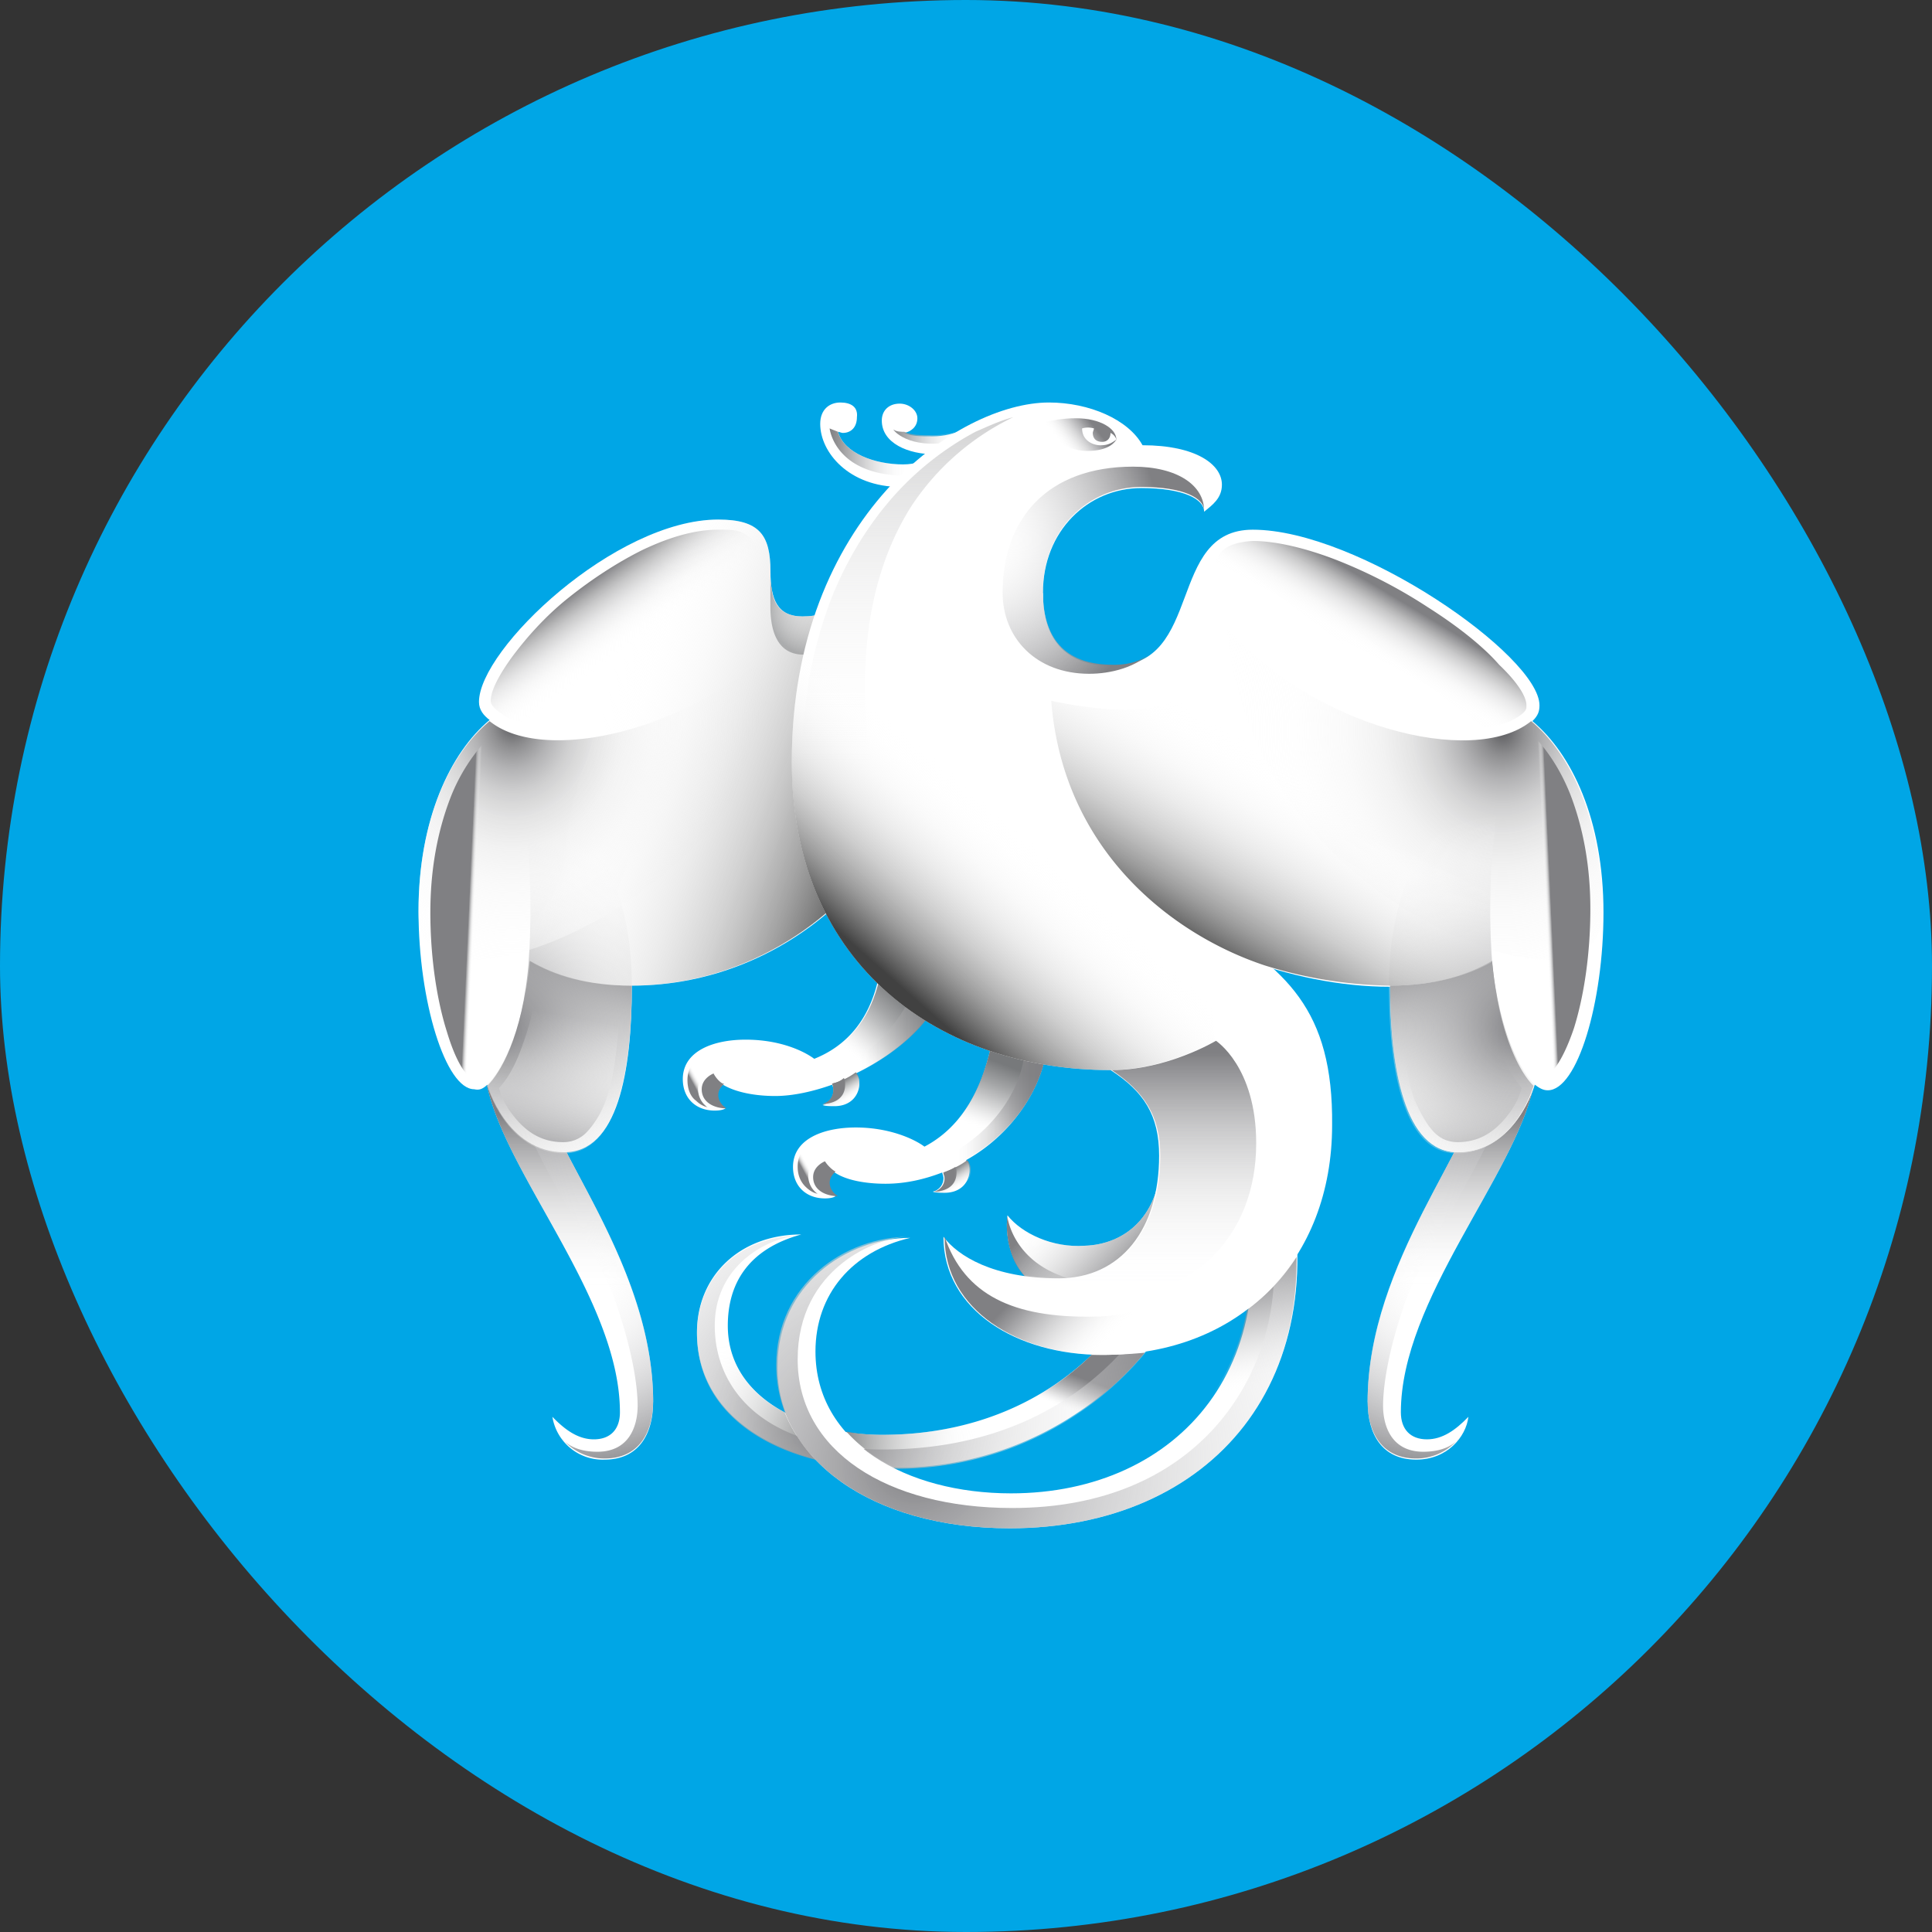 <svg xmlns="http://www.w3.org/2000/svg" width="24" height="24" viewBox="0 0 24 24">
    <rect x="0" y="0" width="24" height="24" fill="#333333" stroke="none"/>
    <defs>
        <linearGradient id="a" x1="50.226%" x2="50.226%" y1="107.16%" y2="7.714%">
            <stop offset="52.87%" stop-color="#FFF" stop-opacity="0"/>
            <stop offset="77.38%" stop-color="#BFBFC0" stop-opacity=".52"/>
            <stop offset="100%" stop-color="#808083"/>
        </linearGradient>
        <radialGradient id="b" cx="51.06%" cy="50.324%" r="147.569%" fx="51.06%" fy="50.324%" gradientTransform="matrix(1 0 0 .37 0 .317)">
            <stop offset="0%" stop-color="#FFF" stop-opacity="0"/>
            <stop offset="14.04%" stop-color="#F8F8F8" stop-opacity=".14"/>
            <stop offset="35.11%" stop-color="#E3E3E4" stop-opacity=".351"/>
            <stop offset="60.6%" stop-color="#C1C1C3" stop-opacity=".606"/>
            <stop offset="89.32%" stop-color="#939396" stop-opacity=".893"/>
            <stop offset="100%" stop-color="#808083"/>
        </radialGradient>
        <linearGradient id="c" x1="23.423%" x2="89.551%" y1="25.216%" y2="77.719%">
            <stop offset="5.823%" stop-color="#FFF" stop-opacity="0"/>
            <stop offset="29.5%" stop-color="#D0D0D1" stop-opacity=".297"/>
            <stop offset="54.53%" stop-color="#A5A5A7" stop-opacity=".61"/>
            <stop offset="74.08%" stop-color="#8A8A8D" stop-opacity=".856"/>
            <stop offset="85.61%" stop-color="#808083"/>
        </linearGradient>
        <linearGradient id="d" x1="-1.496%" x2="114.195%" y1="8.143%" y2="126.683%">
            <stop offset="14.39%" stop-color="#808083"/>
            <stop offset="25.92%" stop-color="#8A8A8D" stop-opacity=".856"/>
            <stop offset="45.47%" stop-color="#A5A5A7" stop-opacity=".61"/>
            <stop offset="70.5%" stop-color="#D0D0D1" stop-opacity=".297"/>
            <stop offset="94.18%" stop-color="#FFF" stop-opacity="0"/>
        </linearGradient>
        <radialGradient id="e" cx="43.664%" cy="88.913%" r="134.27%" fx="43.664%" fy="88.913%" gradientTransform="matrix(.765 0 0 1 .103 0)">
            <stop offset="0%" stop-color="#6D6F70"/>
            <stop offset="25.49%" stop-color="#BEBFBF" stop-opacity=".459"/>
            <stop offset="47.13%" stop-color="#FFF" stop-opacity="0"/>
        </radialGradient>
        <linearGradient id="f" x1="30.151%" x2="67.213%" y1="73.991%" y2="21.624%">
            <stop offset="57.24%" stop-color="#FFF" stop-opacity="0"/>
            <stop offset="60.45%" stop-color="#DFDFDF" stop-opacity=".075"/>
            <stop offset="64.12%" stop-color="#C1C1C3" stop-opacity=".161"/>
            <stop offset="68.22%" stop-color="#A9A9AB" stop-opacity=".257"/>
            <stop offset="72.84%" stop-color="#979799" stop-opacity=".365"/>
            <stop offset="78.3%" stop-color="#8A8A8D" stop-opacity=".492"/>
            <stop offset="85.37%" stop-color="#828285" stop-opacity=".658"/>
            <stop offset="100%" stop-color="#808083"/>
        </linearGradient>
        <radialGradient id="g" cx="25.539%" cy="83.556%" r="122.512%" fx="25.539%" fy="83.556%" gradientTransform="matrix(.58 0 0 1 .107 0)">
            <stop offset="0%" stop-color="#808083"/>
            <stop offset="8.021%" stop-color="#929295" stop-opacity=".92"/>
            <stop offset="27.44%" stop-color="#B9B9BB" stop-opacity=".726"/>
            <stop offset="46.67%" stop-color="#D8D8D9" stop-opacity=".533"/>
            <stop offset="65.41%" stop-color="#EDEDEE" stop-opacity=".346"/>
            <stop offset="83.46%" stop-color="#FBFBFB" stop-opacity=".165"/>
            <stop offset="100%" stop-color="#FFF" stop-opacity="0"/>
        </radialGradient>
        <linearGradient id="h" x1="60.686%" x2="45.317%" y1="129.87%" y2="3.658%">
            <stop offset="57.99%" stop-color="#FFF" stop-opacity="0"/>
            <stop offset="63.42%" stop-color="#DFDFE0" stop-opacity=".129"/>
            <stop offset="70.38%" stop-color="#BDBDBE" stop-opacity=".295"/>
            <stop offset="77.49%" stop-color="#A2A2A4" stop-opacity=".464"/>
            <stop offset="84.72%" stop-color="#8F8F92" stop-opacity=".636"/>
            <stop offset="92.13%" stop-color="#848487" stop-opacity=".813"/>
            <stop offset="100%" stop-color="#808083"/>
        </linearGradient>
        <radialGradient id="i" cx="24.488%" cy="83.18%" r="149.848%" fx="24.488%" fy="83.18%" gradientTransform="matrix(.715 0 0 1 .07 0)">
            <stop offset="0%" stop-color="#808083"/>
            <stop offset="8.021%" stop-color="#929295" stop-opacity=".92"/>
            <stop offset="27.44%" stop-color="#B9B9BB" stop-opacity=".726"/>
            <stop offset="46.67%" stop-color="#D8D8D9" stop-opacity=".533"/>
            <stop offset="65.41%" stop-color="#EDEDEE" stop-opacity=".346"/>
            <stop offset="83.46%" stop-color="#FBFBFB" stop-opacity=".165"/>
            <stop offset="100%" stop-color="#FFF" stop-opacity="0"/>
        </radialGradient>
        <linearGradient id="j" x1="49.994%" x2="49.994%" y1="107.16%" y2="7.714%">
            <stop offset="52.87%" stop-color="#FFF" stop-opacity="0"/>
            <stop offset="77.38%" stop-color="#BFBFC0" stop-opacity=".52"/>
            <stop offset="100%" stop-color="#808083"/>
        </linearGradient>
        <radialGradient id="k" cx="49.724%" cy="50.324%" r="147.569%" fx="49.724%" fy="50.324%" gradientTransform="matrix(1 0 0 .37 0 .317)">
            <stop offset="0%" stop-color="#FFF" stop-opacity="0"/>
            <stop offset="14.04%" stop-color="#F8F8F8" stop-opacity=".14"/>
            <stop offset="35.11%" stop-color="#E3E3E4" stop-opacity=".351"/>
            <stop offset="60.6%" stop-color="#C1C1C3" stop-opacity=".606"/>
            <stop offset="89.32%" stop-color="#939396" stop-opacity=".893"/>
            <stop offset="100%" stop-color="#808083"/>
        </radialGradient>
        <linearGradient id="l" x1="43.299%" x2="56.511%" y1="98.805%" y2="4.556%">
            <stop offset="0%" stop-color="#FFF" stop-opacity="0"/>
            <stop offset="14.33%" stop-color="#F5F5F6" stop-opacity=".143"/>
            <stop offset="38.32%" stop-color="#DCDCDC" stop-opacity=".383"/>
            <stop offset="69.01%" stop-color="#B1B1B3" stop-opacity=".69"/>
            <stop offset="100%" stop-color="#808083"/>
        </linearGradient>
        <radialGradient id="m" cx="50.058%" cy="50.189%" r="53.593%" fx="50.058%" fy="50.189%" gradientTransform="matrix(.968 0 0 1 .016 0)">
            <stop offset="0%" stop-color="#FFF" stop-opacity="0"/>
            <stop offset="100%" stop-color="#919395"/>
        </radialGradient>
        <radialGradient id="n" cx="10.723%" cy="63.2%" r="149.251%" fx="10.723%" fy="63.2%" gradientTransform="matrix(1 0 0 .422 0 .365)">
            <stop offset="0%" stop-color="#808083"/>
            <stop offset="30.99%" stop-color="#B1B1B3" stop-opacity=".69"/>
            <stop offset="61.68%" stop-color="#DCDCDC" stop-opacity=".383"/>
            <stop offset="85.67%" stop-color="#F5F5F6" stop-opacity=".143"/>
            <stop offset="100%" stop-color="#FFF" stop-opacity="0"/>
        </radialGradient>
        <radialGradient id="o" cx="25.683%" cy="17.941%" r="180.032%" fx="25.683%" fy="17.941%" gradientTransform="matrix(.811 0 0 1 .049 0)">
            <stop offset="0%" stop-color="#59595C"/>
            <stop offset=".79%" stop-color="#646467" stop-opacity=".987"/>
            <stop offset="3.844%" stop-color="#88888A" stop-opacity=".935"/>
            <stop offset="7.281%" stop-color="#A8A8AA" stop-opacity=".877"/>
            <stop offset="11.08%" stop-color="#C4C4C5" stop-opacity=".813"/>
            <stop offset="15.37%" stop-color="#DADADA" stop-opacity=".741"/>
            <stop offset="20.38%" stop-color="#EBEBEB" stop-opacity=".657"/>
            <stop offset="26.58%" stop-color="#F6F6F6" stop-opacity=".552"/>
            <stop offset="35.27%" stop-color="#FDFDFD" stop-opacity=".406"/>
            <stop offset="59.4%" stop-color="#FFF" stop-opacity="0"/>
        </radialGradient>
        <linearGradient id="p" x1="78.392%" x2="31.439%" y1="78.725%" y2="30.824%">
            <stop offset="48.53%" stop-color="#FFF" stop-opacity="0"/>
            <stop offset="56.55%" stop-color="#FAFAFA" stop-opacity=".156"/>
            <stop offset="66.03%" stop-color="#ECECEC" stop-opacity=".34"/>
            <stop offset="76.25%" stop-color="#D4D4D5" stop-opacity=".538"/>
            <stop offset="86.99%" stop-color="#B3B3B4" stop-opacity=".747"/>
            <stop offset="98.03%" stop-color="#88888B" stop-opacity=".962"/>
            <stop offset="100%" stop-color="#808083"/>
        </linearGradient>
        <linearGradient id="q" x1="44.127%" x2="59.991%" y1="48.839%" y2="51.656%">
            <stop offset="0%" stop-color="#808083"/>
            <stop offset="6.036%" stop-color="#979799" stop-opacity=".852"/>
            <stop offset="22.3%" stop-color="#CFCFD0" stop-opacity=".455"/>
            <stop offset="34.4%" stop-color="#F2F2F2" stop-opacity=".159"/>
            <stop offset="40.9%" stop-color="#FFF" stop-opacity="0"/>
        </linearGradient>
        <linearGradient id="r" x1="41.052%" x2="54.038%" y1="116.834%" y2="22.337%">
            <stop offset="0%" stop-color="#808083"/>
            <stop offset="1.22%" stop-color="#838386" stop-opacity=".988"/>
            <stop offset="23.85%" stop-color="#AFAFB1" stop-opacity=".761"/>
            <stop offset="45.65%" stop-color="#D2D2D3" stop-opacity=".543"/>
            <stop offset="66.15%" stop-color="#EBEBEB" stop-opacity=".339"/>
            <stop offset="84.82%" stop-color="#FAFAFA" stop-opacity=".152"/>
            <stop offset="100%" stop-color="#FFF" stop-opacity="0"/>
        </linearGradient>
        <linearGradient id="s" x1="-.543%" x2="97.07%" y1="34.277%" y2="69.965%">
            <stop offset="26.95%" stop-color="#FFF" stop-opacity="0"/>
            <stop offset="35.3%" stop-color="#FAFAFA" stop-opacity=".122"/>
            <stop offset="45.3%" stop-color="#EBEBEB" stop-opacity=".269"/>
            <stop offset="56.12%" stop-color="#D3D3D3" stop-opacity=".428"/>
            <stop offset="67.55%" stop-color="#B2B2B2" stop-opacity=".595"/>
            <stop offset="79.45%" stop-color="#868686" stop-opacity=".77"/>
            <stop offset="91.56%" stop-color="#525252" stop-opacity=".948"/>
            <stop offset="95.15%" stop-color="#414141"/>
        </linearGradient>
        <linearGradient id="t" x1=".537%" x2="100.33%" y1="48.088%" y2="48.088%">
            <stop offset="0%" stop-color="#808083"/>
            <stop offset="8.855%" stop-color="#8C8C8E" stop-opacity=".849"/>
            <stop offset="24.71%" stop-color="#ABABAD" stop-opacity=".579"/>
            <stop offset="45.58%" stop-color="#DCDCDD" stop-opacity=".223"/>
            <stop offset="58.66%" stop-color="#FFF" stop-opacity="0"/>
        </linearGradient>
        <linearGradient id="u" x1="-1.389%" x2="99.831%" y1="50.45%" y2="50.45%">
            <stop offset="0%" stop-color="#808083"/>
            <stop offset="8.855%" stop-color="#8C8C8E" stop-opacity=".849"/>
            <stop offset="24.71%" stop-color="#ABABAD" stop-opacity=".579"/>
            <stop offset="45.58%" stop-color="#DCDCDD" stop-opacity=".223"/>
            <stop offset="58.66%" stop-color="#FFF" stop-opacity="0"/>
        </linearGradient>
        <linearGradient id="v" x1="70.316%" x2="35.458%" y1="85.278%" y2="34.3%">
            <stop offset="0%" stop-color="#FFF" stop-opacity="0"/>
            <stop offset="32.41%" stop-color="#C8C9CA" stop-opacity=".324"/>
            <stop offset="62.77%" stop-color="#9C9E9F" stop-opacity=".628"/>
            <stop offset="86.25%" stop-color="#818385" stop-opacity=".863"/>
            <stop offset="100%" stop-color="#77797B"/>
        </linearGradient>
        <linearGradient id="w" x1="12.415%" x2="90.514%" y1="72.639%" y2="27.097%">
            <stop offset="48.91%" stop-color="#FFF" stop-opacity="0"/>
            <stop offset="49.52%" stop-color="#F9F9F9" stop-opacity=".012"/>
            <stop offset="53.53%" stop-color="#D7D7D8" stop-opacity=".09"/>
            <stop offset="57.95%" stop-color="#B9BABB" stop-opacity=".177"/>
            <stop offset="62.81%" stop-color="#A1A2A3" stop-opacity=".272"/>
            <stop offset="68.29%" stop-color="#8E9091" stop-opacity=".379"/>
            <stop offset="74.73%" stop-color="#818385" stop-opacity=".505"/>
            <stop offset="83.05%" stop-color="#797B7D" stop-opacity=".668"/>
            <stop offset="100%" stop-color="#77797B"/>
        </linearGradient>
        <linearGradient id="x" x1="-.372%" x2="108.651%" y1="49.939%" y2="49.939%">
            <stop offset="57.99%" stop-color="#FFF" stop-opacity="0"/>
            <stop offset="63.42%" stop-color="#DFDFE0" stop-opacity=".129"/>
            <stop offset="70.38%" stop-color="#BDBDBE" stop-opacity=".295"/>
            <stop offset="77.49%" stop-color="#A2A2A4" stop-opacity=".464"/>
            <stop offset="84.72%" stop-color="#8F8F92" stop-opacity=".636"/>
            <stop offset="92.13%" stop-color="#848487" stop-opacity=".813"/>
            <stop offset="100%" stop-color="#808083"/>
        </linearGradient>
        <linearGradient id="y" x1="68.335%" x2="36.045%" y1="83.456%" y2="36.231%">
            <stop offset="0%" stop-color="#FFF" stop-opacity="0"/>
            <stop offset="32.41%" stop-color="#C8C9CA" stop-opacity=".324"/>
            <stop offset="62.77%" stop-color="#9C9E9F" stop-opacity=".628"/>
            <stop offset="86.25%" stop-color="#818385" stop-opacity=".863"/>
            <stop offset="100%" stop-color="#77797B"/>
        </linearGradient>
        <linearGradient id="z" x1="28.392%" x2="72.91%" y1="86.577%" y2="11.386%">
            <stop offset="48.91%" stop-color="#FFF" stop-opacity="0"/>
            <stop offset="49.52%" stop-color="#F9F9F9" stop-opacity=".012"/>
            <stop offset="53.53%" stop-color="#D7D7D8" stop-opacity=".09"/>
            <stop offset="57.95%" stop-color="#B9BABB" stop-opacity=".177"/>
            <stop offset="62.81%" stop-color="#A1A2A3" stop-opacity=".272"/>
            <stop offset="68.29%" stop-color="#8E9091" stop-opacity=".379"/>
            <stop offset="74.73%" stop-color="#818385" stop-opacity=".505"/>
            <stop offset="83.05%" stop-color="#797B7D" stop-opacity=".668"/>
            <stop offset="100%" stop-color="#77797B"/>
        </linearGradient>
        <linearGradient id="A" x1=".357%" x2="100.008%" y1="50.572%" y2="50.572%">
            <stop offset="57.99%" stop-color="#FFF" stop-opacity="0"/>
            <stop offset="63.42%" stop-color="#DFDFE0" stop-opacity=".129"/>
            <stop offset="70.38%" stop-color="#BDBDBE" stop-opacity=".295"/>
            <stop offset="77.49%" stop-color="#A2A2A4" stop-opacity=".464"/>
            <stop offset="84.72%" stop-color="#8F8F92" stop-opacity=".636"/>
            <stop offset="92.13%" stop-color="#848487" stop-opacity=".813"/>
            <stop offset="100%" stop-color="#808083"/>
        </linearGradient>
        <linearGradient id="B" x1="56.378%" x2="43.165%" y1="98.805%" y2="4.556%">
            <stop offset="0%" stop-color="#FFF"/>
            <stop offset="39.55%" stop-color="#FFF" stop-opacity="0"/>
        </linearGradient>
        <linearGradient id="C" x1="59.241%" x2="46.074%" y1="116.951%" y2="21.797%">
            <stop offset="0%" stop-color="#808083"/>
            <stop offset="1.22%" stop-color="#838386" stop-opacity=".988"/>
            <stop offset="23.85%" stop-color="#AFAFB1" stop-opacity=".761"/>
            <stop offset="45.65%" stop-color="#D2D2D3" stop-opacity=".543"/>
            <stop offset="66.15%" stop-color="#EBEBEB" stop-opacity=".339"/>
            <stop offset="84.82%" stop-color="#FAFAFA" stop-opacity=".152"/>
            <stop offset="100%" stop-color="#FFF" stop-opacity="0"/>
        </linearGradient>
        <linearGradient id="D" x1="49.814%" x2="49.814%" y1="99.948%" y2="-.088%">
            <stop offset="0%" stop-color="#FFF" stop-opacity="0"/>
            <stop offset="13.64%" stop-color="#F5F5F6" stop-opacity=".143"/>
            <stop offset="36.46%" stop-color="#DCDCDC" stop-opacity=".383"/>
            <stop offset="65.66%" stop-color="#B1B1B3" stop-opacity=".69"/>
            <stop offset="95.15%" stop-color="#808083"/>
        </linearGradient>
        <radialGradient id="E" cx="73.487%" cy="27.899%" r="177.828%" fx="73.487%" fy="27.899%" gradientTransform="matrix(.887 0 0 1 .083 0)">
            <stop offset="0%" stop-color="#59595C"/>
            <stop offset=".79%" stop-color="#646467" stop-opacity=".987"/>
            <stop offset="3.844%" stop-color="#88888A" stop-opacity=".935"/>
            <stop offset="7.281%" stop-color="#A8A8AA" stop-opacity=".877"/>
            <stop offset="11.08%" stop-color="#C4C4C5" stop-opacity=".813"/>
            <stop offset="15.37%" stop-color="#DADADA" stop-opacity=".741"/>
            <stop offset="20.38%" stop-color="#EBEBEB" stop-opacity=".657"/>
            <stop offset="26.58%" stop-color="#F6F6F6" stop-opacity=".552"/>
            <stop offset="35.27%" stop-color="#FDFDFD" stop-opacity=".406"/>
            <stop offset="59.4%" stop-color="#FFF" stop-opacity="0"/>
        </radialGradient>
        <linearGradient id="F" x1="50.4%" x2="50.4%" y1="93.84%" y2="-29.36%">
            <stop offset="29.12%" stop-color="#FFF" stop-opacity="0"/>
            <stop offset="39.1%" stop-color="#F8F8F8" stop-opacity=".141"/>
            <stop offset="53.75%" stop-color="#E4E4E5" stop-opacity=".347"/>
            <stop offset="71.3%" stop-color="#C4C4C5" stop-opacity=".595"/>
            <stop offset="90.91%" stop-color="#97979A" stop-opacity=".872"/>
            <stop offset="100%" stop-color="#808083"/>
        </linearGradient>
        <linearGradient id="G" x1="19.675%" x2="67.373%" y1="78.874%" y2="33.441%">
            <stop offset="51.95%" stop-color="#FFF" stop-opacity="0"/>
            <stop offset="58.74%" stop-color="#FAFAFA" stop-opacity=".156"/>
            <stop offset="66.76%" stop-color="#ECECEC" stop-opacity=".34"/>
            <stop offset="75.41%" stop-color="#D4D4D5" stop-opacity=".538"/>
            <stop offset="84.5%" stop-color="#B3B3B4" stop-opacity=".747"/>
            <stop offset="93.85%" stop-color="#88888B" stop-opacity=".962"/>
            <stop offset="95.51%" stop-color="#808083"/>
        </linearGradient>
        <linearGradient id="H" x1="55.355%" x2="39.276%" y1="48.913%" y2="51.731%">
            <stop offset="0%" stop-color="#808083"/>
            <stop offset="1.692%" stop-color="#87878A" stop-opacity=".957"/>
            <stop offset="14.24%" stop-color="#BBBBBC" stop-opacity=".64"/>
            <stop offset="25.18%" stop-color="#E0E0E1" stop-opacity=".363"/>
            <stop offset="33.98%" stop-color="#F7F7F7" stop-opacity=".141"/>
            <stop offset="39.55%" stop-color="#FFF" stop-opacity="0"/>
        </linearGradient>
        <linearGradient id="I" x1="56.378%" x2="43.165%" y1="98.805%" y2="4.556%">
            <stop offset="0%" stop-color="#FFF" stop-opacity="0"/>
            <stop offset="14.33%" stop-color="#F5F5F6" stop-opacity=".143"/>
            <stop offset="38.32%" stop-color="#DCDCDC" stop-opacity=".383"/>
            <stop offset="69.01%" stop-color="#B1B1B3" stop-opacity=".69"/>
            <stop offset="100%" stop-color="#808083"/>
        </linearGradient>
        <radialGradient id="J" cx="89.863%" cy="63.248%" r="149.251%" fx="89.863%" fy="63.248%" gradientTransform="matrix(1 0 0 .422 0 .365)">
            <stop offset="0%" stop-color="#808083"/>
            <stop offset="30.99%" stop-color="#B1B1B3" stop-opacity=".69"/>
            <stop offset="61.68%" stop-color="#DCDCDC" stop-opacity=".383"/>
            <stop offset="85.67%" stop-color="#F5F5F6" stop-opacity=".143"/>
            <stop offset="100%" stop-color="#FFF" stop-opacity="0"/>
        </radialGradient>
        <linearGradient id="K" x1="25.342%" x2="69.189%" y1="94.944%" y2="27.397%">
            <stop offset="4.854%" stop-color="#414141"/>
            <stop offset="6.678%" stop-color="#4B4B4B" stop-opacity=".968"/>
            <stop offset="17.1%" stop-color="#818181" stop-opacity=".782"/>
            <stop offset="27.27%" stop-color="#AEAEAE" stop-opacity=".601"/>
            <stop offset="36.97%" stop-color="#D1D1D1" stop-opacity=".429"/>
            <stop offset="46.07%" stop-color="#EBEBEB" stop-opacity=".267"/>
            <stop offset="54.35%" stop-color="#FAFAFA" stop-opacity=".119"/>
            <stop offset="61.05%" stop-color="#FFF" stop-opacity="0"/>
        </linearGradient>
        <linearGradient id="L" x1="41.714%" x2="61.765%" y1="66.298%" y2="39.596%">
            <stop offset="0%" stop-color="#808083"/>
            <stop offset="2.973%" stop-color="#87878A" stop-opacity=".957"/>
            <stop offset="25.03%" stop-color="#BBBBBC" stop-opacity=".64"/>
            <stop offset="44.26%" stop-color="#E0E0E1" stop-opacity=".363"/>
            <stop offset="59.73%" stop-color="#F7F7F7" stop-opacity=".141"/>
            <stop offset="69.5%" stop-color="#FFF" stop-opacity="0"/>
        </linearGradient>
        <linearGradient id="M" x1="42.079%" x2="62.129%" y1="67.02%" y2="40.317%">
            <stop offset="0%" stop-color="#808083"/>
            <stop offset="2.973%" stop-color="#87878A" stop-opacity=".957"/>
            <stop offset="25.03%" stop-color="#BBBBBC" stop-opacity=".64"/>
            <stop offset="44.26%" stop-color="#E0E0E1" stop-opacity=".363"/>
            <stop offset="59.73%" stop-color="#F7F7F7" stop-opacity=".141"/>
            <stop offset="69.5%" stop-color="#FFF" stop-opacity="0"/>
        </linearGradient>
        <linearGradient id="N" x1="17.869%" x2="62.359%" y1="37.4%" y2="51.939%">
            <stop offset="14.39%" stop-color="#808083"/>
            <stop offset="25.92%" stop-color="#8A8A8D" stop-opacity=".856"/>
            <stop offset="45.47%" stop-color="#A5A5A7" stop-opacity=".61"/>
            <stop offset="70.5%" stop-color="#D0D0D1" stop-opacity=".297"/>
            <stop offset="94.18%" stop-color="#FFF" stop-opacity="0"/>
        </linearGradient>
        <linearGradient id="O" x1="31.446%" x2="61.483%" y1="94.45%" y2="41.667%">
            <stop offset="4.854%" stop-color="#414141"/>
            <stop offset="6.678%" stop-color="#4B4B4B" stop-opacity=".968"/>
            <stop offset="17.1%" stop-color="#818181" stop-opacity=".782"/>
            <stop offset="27.27%" stop-color="#AEAEAE" stop-opacity=".601"/>
            <stop offset="36.97%" stop-color="#D1D1D1" stop-opacity=".429"/>
            <stop offset="46.07%" stop-color="#EBEBEB" stop-opacity=".267"/>
            <stop offset="54.35%" stop-color="#FAFAFA" stop-opacity=".119"/>
            <stop offset="61.05%" stop-color="#FFF" stop-opacity="0"/>
        </linearGradient>
        <radialGradient id="P" cx="-11.525%" cy="35.351%" r="90.799%" fx="-11.525%" fy="35.351%" gradientTransform="matrix(1 0 0 .972 0 .01)">
            <stop offset="0%" stop-color="#FFF" stop-opacity="0"/>
            <stop offset="22.62%" stop-color="#E7E7E8" stop-opacity=".226"/>
            <stop offset="70.12%" stop-color="#AAAAAC" stop-opacity=".701"/>
            <stop offset="100%" stop-color="#808083"/>
        </radialGradient>
        <linearGradient id="Q" x1="25.689%" x2="78.187%" y1="57.196%" y2="40.723%">
            <stop offset="0%" stop-color="#FFF" stop-opacity="0"/>
            <stop offset="3.861%" stop-color="#F8F8F8" stop-opacity=".039"/>
            <stop offset="35.79%" stop-color="#C5C5C6" stop-opacity=".358"/>
            <stop offset="63.59%" stop-color="#9F9FA2" stop-opacity=".636"/>
            <stop offset="85.93%" stop-color="#88888B" stop-opacity=".859"/>
            <stop offset="100%" stop-color="#808083"/>
        </linearGradient>
    </defs>
    <g fill="none" fill-rule="evenodd">
        <rect width="24" height="24" fill="#00A6E6" rx="12"/>
        <g fill-rule="nonzero">
            <path fill="#FFF" d="M16.99 17.419c0 .391.176.713.603.713.383 0 .618-.28.648-.532-.162.168-.324.28-.515.28-.206 0-.324-.126-.324-.336 0-1.398 1.413-2.936 1.648-4.055h-.691c.014.685-1.37 2.167-1.37 3.93z"/>
            <path fill="url(#a)" d="M12.923 13.419c0 .391.177.713.604.713.382 0 .618-.28.647-.532-.161.168-.323.28-.515.28-.206 0-.324-.126-.324-.336 0-1.398 1.414-2.936 1.65-4.055h-.693c.015.685-1.369 2.167-1.369 3.93z" transform="translate(4.066 4)"/>
            <path fill="url(#b)" d="M14.307 9.475c0 .685-1.384 2.181-1.384 3.93 0 .391.177.713.604.713a.68.68 0 0 0 .53-.252s-.103.168-.442.168c-.397 0-.5-.322-.5-.573 0-.154.029-.588.28-1.301.25-.713 1.25-2.098 1.25-2.7h-.338v.015z" transform="translate(4.066 4)"/>
            <path fill="#FFF" d="M12.515 15.097c-.015.126-.015.336.088.56.177.363.574.559.942.559.22 0 .927-.224 1.222-.434l-.339-1.454c0 .797-.47 1.133-.956 1.147-.398.028-.78-.154-.957-.378z"/>
            <path fill="url(#c)" d="M8.448 11.097c-.014.126-.014.336.089.56.176.363.574.559.942.559.22 0 .927-.224 1.222-.434l-.339-1.454c0 .797-.471 1.133-.957 1.147-.397.028-.78-.154-.957-.378z" transform="translate(4.066 4)"/>
            <path fill="url(#d)" d="M9.479 12.23c-.368 0-.766-.21-.942-.56a1.07 1.07 0 0 1-.089-.559s.074.7 1.03.825v.294z" transform="translate(4.066 4)"/>
            <path fill="#FFF" d="M11.057 18.23a4.025 4.025 0 0 0 4.107-3.776h-.515c-.088 1.664-1.398 3.37-3.695 3.37-.912 0-1.913-.433-1.913-1.356 0-.518.25-.951.912-1.133-.765 0-1.295.517-1.295 1.216 0 1.133 1.163 1.679 2.4 1.679z"/>
            <path fill="url(#e)" d="M6.888 13.824c.471 0 .883-.07 1.266-.196l.22.392c-.397.14-.853.21-1.324.21a1.9 1.9 0 0 1-.604-.448c.133.028.28.042.442.042zm-1.207-.28c-.412-.21-.707-.573-.707-1.076 0-.518.25-.951.913-1.133-.765 0-1.295.517-1.295 1.216 0 .826.633 1.343 1.457 1.567a1.845 1.845 0 0 1-.368-.574z" transform="translate(4.066 4)"/>
            <path fill="url(#f)" d="M9.64 12.831h-.147c-.47.462-1.104.797-1.869.937l.162.406a3.947 3.947 0 0 0 2.37-1.37 6.011 6.011 0 0 1-.515.027z" transform="translate(4.066 4)"/>
            <path fill="url(#g)" d="M5.887 11.349c-.765 0-1.295.517-1.295 1.216 0 1.133 1.163 1.679 2.4 1.679a4.025 4.025 0 0 0 4.106-3.776h-.294c0 1.496-1.207 3.538-3.901 3.538-1.472 0-2.09-.741-2.09-1.538 0-.798.735-1.12 1.074-1.12z" transform="translate(4.066 4)"/>
            <path fill="#FFF" d="M12.544 18.985c2.503 0 4.122-1.846 3.4-4.63l-.574.07c.722 2.49-.72 4.126-2.811 4.126-1.295 0-2.429-.629-2.429-1.762 0-.713.456-1.244 1.178-1.412-.795 0-1.649.587-1.649 1.594-.015 1.147 1.163 2.014 2.885 2.014z"/>
            <path fill="url(#h)" d="M11.422 12.272a2.674 2.674 0 0 1-1.354 1.888l.161.461c1.12-.517 1.826-1.58 1.811-3.006a2.44 2.44 0 0 1-.618.657z" transform="translate(4.066 4)"/>
            <path fill="url(#i)" d="M7.227 11.363c-.795 0-1.65.587-1.65 1.594 0 1.16 1.179 2.028 2.9 2.028 2.503 0 4.122-1.846 3.401-4.63l-.25.043s.132.475.132 1.412c0 1.315-.956 2.923-3.253 2.923-1.56 0-2.664-.713-2.664-1.846s.986-1.524 1.384-1.524z" transform="translate(4.066 4)"/>
            <path fill="#FFF" d="M8.113 17.419c0 .391-.176.713-.603.713a.633.633 0 0 1-.648-.532c.162.168.324.28.515.28.207 0 .324-.126.324-.336 0-1.398-1.413-2.936-1.648-4.055h.691c-.014.685 1.37 2.167 1.37 3.93z"/>
            <path fill="url(#j)" d="M4.047 13.419c0 .391-.177.713-.603.713a.633.633 0 0 1-.648-.532c.162.168.324.28.515.28.206 0 .324-.126.324-.336 0-1.398-1.413-2.936-1.649-4.055h.692c-.015.685 1.37 2.167 1.37 3.93z" transform="translate(4.066 4)"/>
            <path fill="url(#k)" d="M2.663 9.475c0 .685 1.384 2.181 1.384 3.93 0 .391-.177.713-.603.713a.68.68 0 0 1-.53-.252s.103.168.441.168c.398 0 .5-.322.5-.573 0-.154-.029-.588-.279-1.301s-1.251-2.098-1.251-2.7h.338v.015z" transform="translate(4.066 4)"/>
            <path fill="#FFF" d="M6.053 13.475s.235.839.956.839c.663 0 .84-.993.84-2.07 2.001 0 3.518-1.608 3.591-3.02l-.75-2.196c-.236.405-.31.63-.722.63-.309 0-.397-.21-.397-.56 0-.448-.133-.644-.648-.644-1.28 0-2.973 1.609-2.973 2.266 0 .098.058.168.132.224-.486.405-.883 1.23-.883 2.377 0 1.119.338 2.21.692 2.21.059.014.103 0 .162-.056z"/>
            <path fill="url(#l)" d="M1.986 9.475c.147-.14.442-.602.53-1.539.31.182.721.308 1.266.308 0 1.021-.177 2.07-.839 2.07-.721 0-.957-.84-.957-.84z" transform="translate(4.066 4)"/>
            <path fill="url(#m)" d="M6.623 3.028c-.235.405-.31.63-.721.63-.162 0-.265-.057-.324-.155a.438.438 0 0 1-.059-.195c-.015-.056-.015-.126-.015-.196v.42c0 .223.044.6.412.6.369 0 .84-.475.707-1.104z" transform="translate(4.066 4)"/>
            <path fill="url(#n)" d="M2.501 7.95c.074-1.034-.058-1.873-.058-1.873.765 0 1.34.797 1.34 2.181 0 1.021-.178 2.07-.84 2.07-.721 0-.957-.84-.957-.84.147-.139.442-.6.515-1.538z" transform="translate(4.066 4)"/>
            <path fill="url(#o)" d="M5.666 4.58a4.325 4.325 0 0 1-1.192 2.014c-1.266 1.245-3.342 1.86-3.342.741 0-1.16.398-1.972.884-2.377.618.503 2.222.182 3.312-.714" transform="translate(4.066 4)"/>
            <path fill="url(#p)" d="M5.357 3.517v-.42c0-.209-.03-.335-.088-.405a.516.516 0 0 0-.133-.084c-.073-.028-.162-.028-.28-.028-.279 0-.588.084-.941.252-.31.154-.633.364-.928.601-.28.224-.515.49-.692.728-.162.223-.265.42-.265.545 0 .028.015.07.089.126.162.14.427.21.75.21.177 0 .368-.014.56-.056.206-.042.412-.098.618-.182a4.371 4.371 0 0 0 1.178-.671c.059-.042.117-.126.147-.308 0-.098-.015-.196-.015-.308z" transform="translate(4.066 4)"/>
            <path fill="url(#q)" d="M1.824 9.405c.015 0 .03 0 .06-.028.058-.056.161-.196.25-.42.117-.28.19-.629.22-1.02a8.2 8.2 0 0 0 0-.854 9.055 9.055 0 0 0-.103-.909c-.073-.559-.176-.867-.25-1.007a2.261 2.261 0 0 0-.471.742c-.162.42-.25.895-.25 1.426 0 .532.073 1.063.206 1.483.147.489.294.587.338.587z" transform="translate(4.066 4)"/>
            <path fill="url(#r)" d="M3.237 10.048a.397.397 0 0 1-.309.14c-.25 0-.456-.112-.633-.35a.911.911 0 0 1-.162-.321c.103-.112.192-.266.265-.462a3.67 3.67 0 0 0 .221-.895c.118.056.25.098.398.14.191.042.397.07.618.084-.015.503-.059.937-.162 1.245a1.16 1.16 0 0 1-.236.42z" transform="translate(4.066 4)"/>
            <path fill="url(#s)" d="M6.623 3.028c-.235.405-.31.63-.721.63-.31 0-.398-.21-.398-.56 0-.448-.132-.644-.647-.644-1.281 0-2.974 1.609-2.974 2.266 0 .098.06.168.133.224l.427 1.119s.132.839.058 1.873c.31.182.722.308 1.266.308 2.002 0 3.518-1.608 3.592-3.02l-.736-2.196z" transform="translate(4.066 4)"/>
            <path fill="#FFF" d="M12 5.364c-.25.223-.486.405-.78.405-.354 0-.737-.14-.81-.405.014 0 .044.014.059.014.103 0 .176-.07.176-.196.015-.126-.073-.182-.206-.182-.132 0-.25.084-.25.266 0 .35.353.783 1 .783.369 0 .855-.14.943-.252L12 5.364z"/>
            <path fill="url(#t)" d="M7.565 1.643a.883.883 0 0 1-.412.126c-.353 0-.736-.14-.81-.405-.03-.014-.073-.028-.103-.042 0 0 .06.587.957.587 0 0 .471.014.633.014.015 0 .03-.014.059-.014-.015-.056-.044-.21-.044-.21l-.28-.056z" transform="translate(4.066 4)"/>
            <path fill="#FFF" d="M12.22 5.21c-.162.07-.338.21-.633.21-.162 0-.265 0-.353-.042.074-.014.162-.07.162-.182 0-.098-.103-.182-.22-.182-.133 0-.222.084-.222.21 0 .28.324.42.663.42.692 0 1.015-.28 1.015-.49-.058-.014-.088-.098-.412.056z"/>
            <path fill="url(#u)" d="M7.757 1.49l.677-.126-.206-.196c-.03.014-.045.028-.074.028-.162.07-.339.21-.633.21-.162 0-.265 0-.353-.042-.03 0-.103 0-.133-.028-.014 0 .177.251.722.153z" transform="translate(4.066 4)"/>
            <path fill="#FFF" d="M8.982 13.475c.162.098.412.14.648.14.22 0 .47-.056.706-.14.015.028.015.042.015.084a.17.17 0 0 1-.133.168c.03.014.103.014.148.014.22 0 .309-.154.309-.28 0-.056-.015-.098-.044-.126.574-.28 1.06-.741 1.06-1.175h-.78c-.119.532-.413.84-.796.993-.132-.098-.427-.238-.853-.238-.398 0-.78.14-.78.49 0 .238.161.391.397.391.103 0 .132-.027.132-.027s-.103-.056-.103-.168c.015-.042.03-.098.074-.126z"/>
            <path fill="url(#v)" d="M6.27 9.46c.015.029.015.043.015.085a.17.17 0 0 1-.133.168c.03.014.103.014.147.014.221 0 .31-.154.31-.28 0-.056-.015-.098-.045-.126a.81.81 0 0 1-.294.14z" transform="translate(4.066 4)"/>
            <path fill="url(#w)" d="M5.563 9.6c.854 0 2.076-.768 2.076-1.44h-.78c-.221.951-.957 1.161-1.87 1.161l-.147.07c.118.168.456.21.721.21z" transform="translate(4.066 4)"/>
            <path fill="#808083" d="M10.336 13.46c.015.029.015.043.015.085a.17.17 0 0 1-.133.168c.103 0 .28-.042.28-.238 0-.028 0-.056-.015-.084a.286.286 0 0 1-.147.07zM8.864 13.335s-.147.056-.147.196c0 .168.162.238.31.238 0 0-.104-.056-.104-.168 0-.056.03-.098.074-.14-.015.014-.089-.042-.133-.126z"/>
            <path fill="url(#x)" d="M7.639 8.174H7.344c-.28.713-.898 1.287-1.854 1.287-.516 0-.678-.112-.678-.112.045.07.118.126.118.126.162.098.412.14.648.14.22 0 .471-.056.707-.14.014.028.014.042.014.084a.17.17 0 0 1-.132.168c.03.014.103.014.147.014.22 0 .31-.154.31-.28 0-.056-.016-.098-.045-.126.56-.28 1.06-.741 1.06-1.16z" transform="translate(4.066 4)"/>
            <path fill="#FFF" d="M13 12.943h-.677c-.132.644-.412 1.077-.839 1.301-.132-.098-.441-.238-.853-.238-.398 0-.78.14-.78.49 0 .237.161.391.397.391.103 0 .132-.028.132-.028s-.103-.056-.103-.167c0-.056.03-.098.074-.14.147.112.412.153.648.153.25 0 .485-.055.706-.14 0 .015.015.043.015.07a.17.17 0 0 1-.133.168c.03.014.103.014.148.014.22 0 .309-.153.309-.28 0-.055-.015-.097-.044-.125.632-.35 1-1.007 1-1.469z"/>
            <path fill="url(#y)" d="M7.653 10.566c0 .014.015.042.015.07a.17.17 0 0 1-.132.167c.03.014.103.014.147.014.22 0 .309-.153.309-.28 0-.055-.015-.097-.044-.125-.088.07-.191.112-.295.154z" transform="translate(4.066 4)"/>
            <path fill="url(#z)" d="M6.947 10.705c1.178 0 1.987-1.076 1.987-1.762h-.677c-.206.98-.75 1.483-1.649 1.483l-.397.056c.132.154.442.223.736.223z" transform="translate(4.066 4)"/>
            <path fill="#FFF" d="M11.22 14.384h-.015c0 .014 0 .014.014 0"/>
            <path fill="#FFF" d="M11.22 14.384h-.015c0 .014 0 .014.014 0"/>
            <path fill="#808083" d="M11.72 14.566c0 .014.015.042.015.07a.17.17 0 0 1-.133.167c.103 0 .28-.042.28-.237 0-.028 0-.042-.015-.07a.47.47 0 0 1-.147.07zM10.248 14.426s-.147.056-.147.196c0 .167.162.237.309.237 0 0-.103-.056-.103-.167 0-.056.03-.098.073-.14-.014 0-.088-.056-.132-.126z"/>
            <path fill="url(#A)" d="M8.934 8.943H8.67c0 .826-.854 1.623-1.81 1.623-.471 0-.692-.154-.692-.154.044.07.118.126.118.126.147.112.412.154.647.154.25 0 .486-.056.707-.14 0 .014.014.042.014.07a.17.17 0 0 1-.132.167c.03.014.103.014.147.014.221 0 .31-.153.31-.28 0-.055-.015-.097-.045-.125.633-.336 1.001-.993 1.001-1.455z" transform="translate(4.066 4)"/>
            <path fill="#FFF" d="M18.108 14.314c.722 0 .957-.84.957-.84.059.043.103.07.162.07.368 0 .692-1.09.692-2.209 0-1.16-.398-1.972-.883-2.377.073-.07.088-.126.088-.196 0-.615-2.252-2.182-3.562-2.182-1.075 0-.604 1.692-1.737 1.692-.545 0-.869-.28-.869-.909l-.971 1.301c.073 1.413 2.782 3.594 5.284 3.594 0 1.007.177 2.056.84 2.056z"/>
            <path fill="#FFF" d="M14.944 11.42c-.648-.393-1.988-1.176-1.988-4.057 0-.769.56-1.3 1.222-1.3.53 0 .78.14.78.294.103-.084.221-.168.221-.336 0-.252-.324-.49-.986-.49C14.016 5.21 13.53 5 13.03 5 11.91 5 9.836 6.412 9.836 9.461c0 2.56 1.87 3.832 3.96 3.832.412.266.603.56.603 1.063 0 .909-.471 1.524-1.251 1.524-.81 0-1.252-.28-1.428-.517 0 .909.912 1.468 1.972 1.468 1.723 0 2.856-1.189 2.856-2.853.015-1.44-.574-1.944-1.604-2.559z"/>
            <path fill="url(#B)" d="M14.999 9.475c-.147-.14-.442-.602-.53-1.539-.31.182-.721.308-1.266.308 0 1.021.177 2.07.839 2.07.721 0 .957-.84.957-.84z" transform="translate(4.066 4)"/>
            <path fill="url(#C)" d="M13.733 10.048c.088.098.191.14.309.14.25 0 .456-.112.633-.35a.911.911 0 0 0 .162-.321 1.865 1.865 0 0 1-.265-.448 3.67 3.67 0 0 1-.22-.895c-.119.056-.251.098-.398.14-.192.042-.398.07-.619.084.015.503.06.937.162 1.245.074.167.148.307.236.405z" transform="translate(4.066 4)"/>
            <path fill="url(#D)" d="M9.096 11.88c.78 0 1.251-.615 1.251-1.524 0-.504-.206-.797-.603-1.063.692 0 1.295-.364 1.295-.364s.5.322.5 1.273c0 1.16-.794 1.888-1.736 1.888-.78 0-1.149-.252-1.149-.252l.442.042z" transform="translate(4.066 4)"/>
            <path fill="url(#E)" d="M12.496 6.594c1.266 1.245 3.342 1.86 3.342.741 0-1.16-.398-1.972-.883-2.377-.722.587-2.753.056-3.783-1.175.014-.014 0 1.496 1.324 2.81z" transform="translate(4.066 4)"/>
            <path fill="url(#F)" d="M6.947 8.132c.309.294.677.546 1.104.714a4.7 4.7 0 0 0 .898.251l-.044-.042a10.53 10.53 0 0 1-.825-.895 7.1 7.1 0 0 1-.868-1.328 4.839 4.839 0 0 1-.5-1.637c-.118-1.188.073-2.167.544-2.908a3.15 3.15 0 0 1 1.266-1.105c-.162.042-.31.112-.471.182a3.703 3.703 0 0 0-1.001.783c-.339.377-.618.839-.81 1.342a5.523 5.523 0 0 0-.338 1.944c0 .56.088 1.091.28 1.553.19.447.441.825.765 1.146z" transform="translate(4.066 4)"/>
            <path fill="url(#G)" d="M13.674 3.545a6.262 6.262 0 0 0-1.133-.587c-.398-.154-.766-.238-1.046-.238-.235.014-.397.084-.441.224-.236.601.589 1.119 1.575 1.762.47.308 1.09.35 1.516.35.31 0 .56-.07.707-.196.044-.042.044-.056.044-.098 0-.112-.118-.294-.339-.504-.206-.237-.53-.489-.883-.713z" transform="translate(4.066 4)"/>
            <path fill="url(#H)" d="M15.131 9.363c-.014 0-.03 0-.059-.028a1.245 1.245 0 0 1-.25-.42 3.314 3.314 0 0 1-.22-1.02 8.2 8.2 0 0 1 0-.854c.014-.307.058-.615.102-.909.089-.545.192-.853.265-1.006.192.195.354.447.471.74.162.42.25.896.25 1.427 0 .532-.073 1.063-.205 1.483-.162.475-.31.587-.354.587z" transform="translate(4.066 4)"/>
            <path fill="url(#I)" d="M14.999 9.475c-.147-.14-.442-.602-.53-1.539-.31.182-.721.308-1.266.308 0 1.021.177 2.07.839 2.07.721 0 .957-.84.957-.84z" transform="translate(4.066 4)"/>
            <path fill="url(#J)" d="M14.469 7.95a9.193 9.193 0 0 1 .059-1.873c-.766 0-1.34.797-1.34 2.181 0 1.021.177 2.07.84 2.07.72 0 .956-.84.956-.84-.147-.139-.427-.6-.515-1.538z" transform="translate(4.066 4)"/>
            <path fill="url(#K)" d="M14.469 7.95a9.193 9.193 0 0 1 .059-1.873l.427-1.12c.073-.055.088-.125.088-.195 0-.615-2.252-2.182-3.562-2.182-1.075 0 .176 2.238-1.546 2.238-.442 0-.942-.112-.942-.112.147 1.874 1.516 2.909 2.65 3.286a5.51 5.51 0 0 0 1.56.252c.515 0 .942-.112 1.266-.294z" transform="translate(4.066 4)"/>
            <path fill="url(#L)" d="M4.577 9.67c.044.043.088.07.147.085a.268.268 0 0 1-.118-.224c0-.112.074-.182.133-.21l-.103-.21a.366.366 0 0 0-.162.308c0 .098.03.196.103.252z" transform="translate(4.066 4)"/>
            <path fill="url(#M)" d="M5.946 10.747c.044.042.088.07.147.084a.268.268 0 0 1-.118-.223c0-.112.074-.182.133-.21l-.103-.21a.366.366 0 0 0-.162.308c0 .112.044.196.103.251z" transform="translate(4.066 4)"/>
            <path fill="url(#N)" d="M7.668 11.363c0 .909.913 1.468 1.973 1.468 1 0 1.796-.405 2.296-1.063l-.824-.307s-.486.895-1.605.895c-.986.014-1.59-.266-1.84-.993z" transform="translate(4.066 4)"/>
            <path fill="url(#O)" d="M10.877 7.42C10.23 7.026 8.89 6.243 8.89 3.362c0-.769.56-1.3 1.222-1.3.53 0 .78.14.78.294.103-.084.22-.168.22-.336 0-.252-.323-.49-.986-.49C9.95 1.21 9.464 1 8.964 1c-1.12 0-3.195 1.412-3.195 4.461 0 2.56 1.87 3.832 3.96 3.832.692 0 1.295-.364 1.295-.364l-.073-.769-.074-.74z" transform="translate(4.066 4)"/>
            <path fill="url(#P)" d="M9.758 4.258c-.544 0-.868-.28-.868-.909 0-.769.56-1.3 1.222-1.3.53 0 .78.14.78.294 0-.308-.324-.546-.883-.546-1.06 0-1.62.643-1.62 1.566 0 .56.413 1.007 1.075 1.007.25 0 .604-.07.824-.321-.117.14-.28.21-.53.21z" transform="translate(4.066 4)"/>
            <path fill="url(#Q)" d="M9.302 1.196c.295 0 .5.126.5.266-.044.07-.147.14-.367.14-.28 0-.5-.21-.663-.322 0 .014.206-.084.53-.084z" transform="translate(4.066 4)"/>
            <path fill="#FFF" d="M13.678 5.531c.103 0 .147-.042.191-.07 0 0-.015-.055-.074-.083 0 .07-.044.111-.103.111-.088 0-.117-.055-.117-.111 0-.014.014-.042.014-.056a.262.262 0 0 0-.147 0c0 .14.118.21.236.21z"/>
        </g>
    </g>
</svg>
